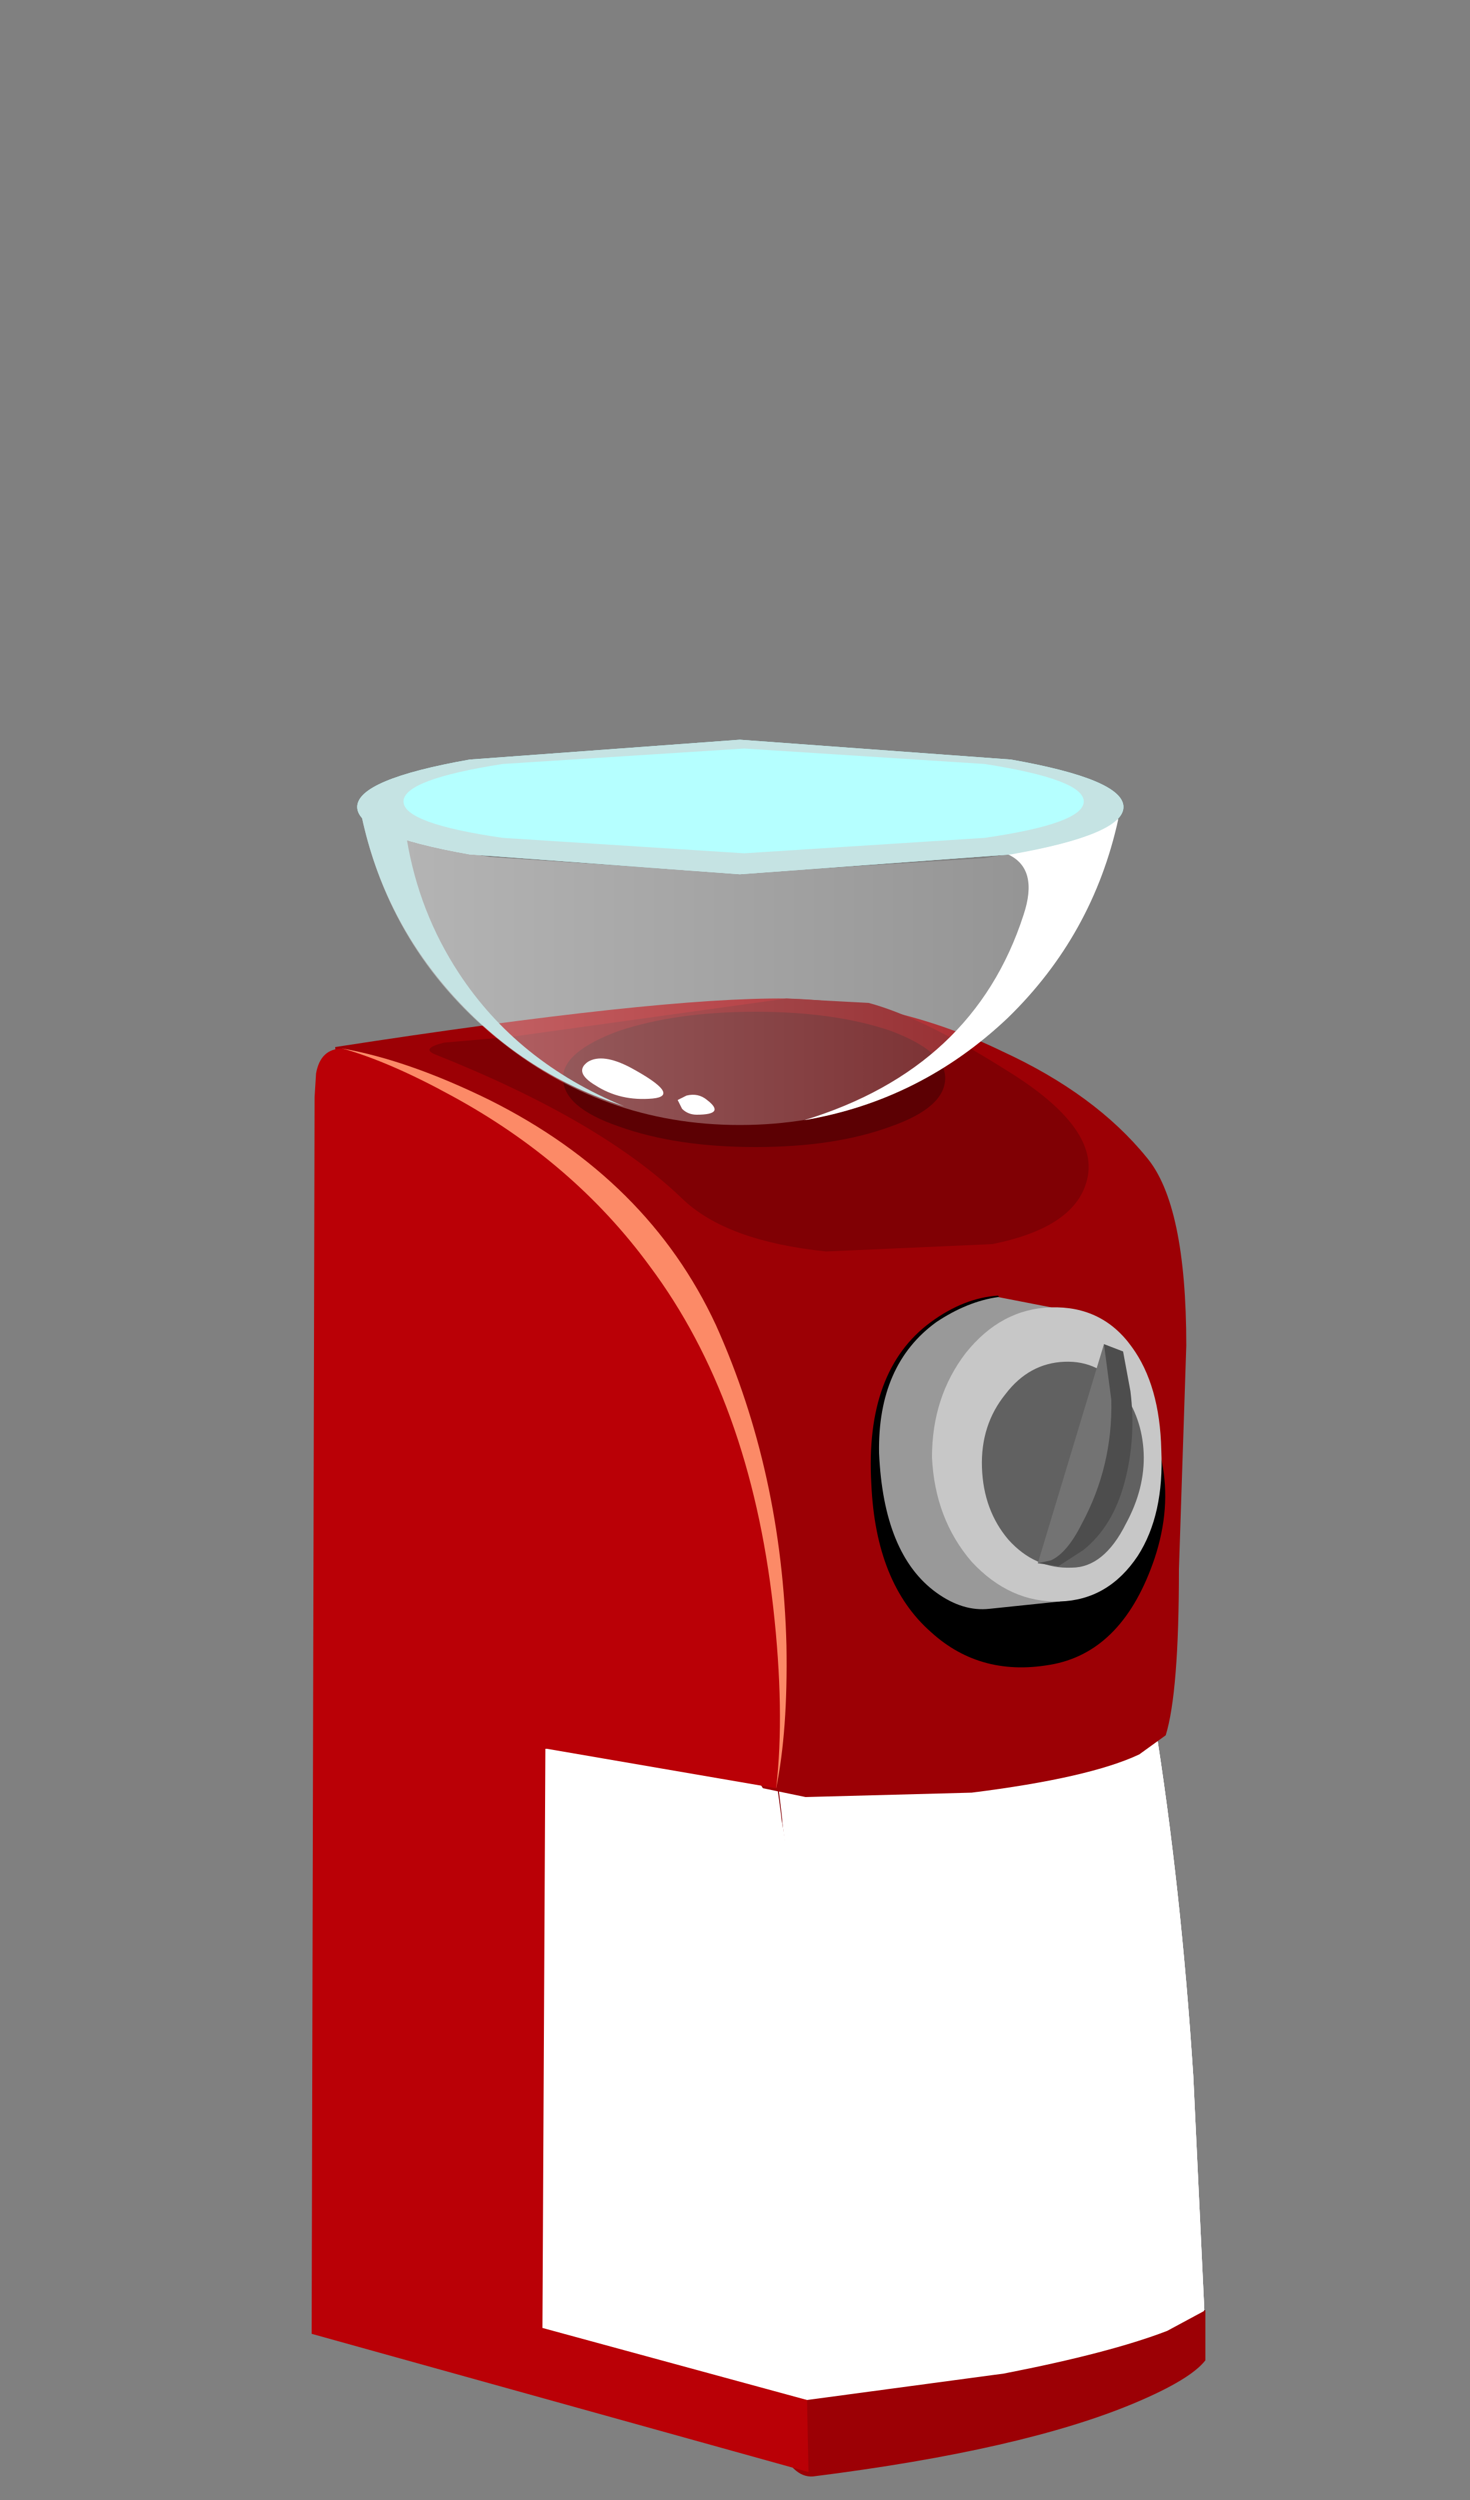 <?xml version="1.0" encoding="UTF-8" standalone="no"?>
<svg xmlns:xlink="http://www.w3.org/1999/xlink" height="85.0px" width="50.0px" xmlns="http://www.w3.org/2000/svg">
  <rect width="100%" height="100%" fill="#808080" stroke="none"/>
  <g transform="matrix(1.0, 0.0, 0.0, 1.0, 0.0, 0.0)">
    <use height="32.25" transform="matrix(0.75, 0.0, 0.0, 0.75, 26.3, 58.55)" width="19.55" xlink:href="#sprite0"/>
    <use height="32.95" transform="matrix(1.0, 0.0, 0.0, 1.0, 13.25, 49.55)" width="27.75" xlink:href="#shape1"/>
    <use height="32.25" transform="matrix(0.75, 0.0, 0.0, 0.75, 26.3, 58.55)" width="19.55" xlink:href="#sprite1"/>
    <use height="28.95" transform="matrix(0.75, 0.0, 0.0, 0.75, 37.25, 58.55)" width="4.95" xlink:href="#sprite2"/>
    <use height="35.4" transform="matrix(0.75, 0.0, 0.0, 0.75, 15.95, 56.2)" width="15.0" xlink:href="#sprite3"/>
    <use height="50.3" transform="matrix(1.0, 0.0, 0.0, 1.0, 10.6, 33.9)" width="30.4" xlink:href="#shape4"/>
    <use height="16.85" transform="matrix(0.75, 0.0, 0.0, 0.75, 29.6, 44.05)" width="13.4" xlink:href="#sprite4"/>
    <use height="20.3" transform="matrix(1.0, 0.0, 0.0, 1.0, 19.15, 34.4)" width="20.35" xlink:href="#shape6"/>
    <use height="6.1" transform="matrix(0.75, 0.0, 0.0, 0.75, 12.15, 25.15)" width="34.75" xlink:href="#sprite5"/>
    <use height="14.0" transform="matrix(0.75, 0.0, 0.0, 0.75, 12.3, 27.75)" width="34.3" xlink:href="#sprite6"/>
    <use height="13.15" transform="matrix(0.75, 0.0, 0.0, 0.75, 12.3, 27.75)" width="11.9" xlink:href="#sprite7"/>
    <use height="13.65" transform="matrix(0.75, 0.0, 0.0, 0.75, 27.35, 27.85)" width="14.25" xlink:href="#sprite8"/>
    <use height="6.1" transform="matrix(0.75, 0.0, 0.0, 0.75, 12.15, 25.15)" width="34.75" xlink:href="#sprite9"/>
    <use height="1.9" transform="matrix(1.0, 0.0, 0.0, 1.0, 19.8, 36.0)" width="4.5" xlink:href="#shape12"/>
  </g>
  <defs>
    <g id="sprite0" transform="matrix(1.0, 0.0, 0.0, 1.0, 0.0, 0.0)">
      <use height="32.25" transform="matrix(1.0, 0.0, 0.0, 1.0, 0.0, 0.0)" width="19.55" xlink:href="#shape0"/>
    </g>
    <g id="shape0" transform="matrix(1.0, 0.0, 0.0, 1.0, 0.0, 0.0)">
      <path d="M0.0 1.1 L17.3 0.0 Q18.5 7.5 19.05 16.05 L19.55 26.65 18.75 28.25 11.6 30.5 1.1 32.25 Q0.85 30.25 1.2 22.0 1.55 12.7 0.0 1.1" fill="#ffffff" fill-rule="evenodd" stroke="none"/>
    </g>
    <g id="shape1" transform="matrix(1.0, 0.0, 0.0, 1.0, -13.25, -49.55)">
      <path d="M18.55 55.75 L29.9 75.7 31.4 76.5 41.0 78.55 39.9 79.8 29.7 82.5 15.65 79.6 16.1 56.4 18.55 55.75" fill="#5c0003" fill-rule="evenodd" stroke="none"/>
      <path d="M19.55 78.65 L28.65 76.25 39.25 78.55 38.55 79.05 35.25 80.0 30.3 80.65 27.75 80.9 19.55 78.65" fill="#420002" fill-rule="evenodd" stroke="none"/>
      <path d="M29.75 49.55 L31.4 76.5 17.85 79.15 13.25 63.35 17.0 53.6 29.75 49.55" fill="#850005" fill-rule="evenodd" stroke="none"/>
    </g>
    <g id="sprite1" transform="matrix(1.0, 0.0, 0.0, 1.0, 0.0, 0.0)">
      <use height="32.25" transform="matrix(1.0, 0.0, 0.0, 1.0, 0.0, 0.0)" width="19.55" xlink:href="#shape0"/>
    </g>
    <g id="sprite2" transform="matrix(1.0, 0.0, 0.0, 1.0, 0.0, 0.0)">
      <use height="28.95" transform="matrix(1.0, 0.0, 0.0, 1.0, 0.0, 0.0)" width="4.95" xlink:href="#shape2"/>
    </g>
    <g id="shape2" transform="matrix(1.0, 0.0, 0.0, 1.0, 0.0, 0.0)">
      <path d="M2.7 0.0 Q3.9 7.5 4.45 16.05 L4.95 26.65 4.15 28.25 1.95 28.95 Q3.5 27.95 3.95 26.45 4.5 24.5 4.3 19.6 3.8 8.0 2.35 3.9 1.65 1.9 0.0 1.1 L0.0 0.2 2.7 0.0" fill="#ffffff" fill-rule="evenodd" stroke="none"/>
    </g>
    <g id="sprite3" transform="matrix(1.0, 0.0, 0.0, 1.0, 0.0, 0.4)">
      <use height="35.4" transform="matrix(1.0, 0.0, 0.0, 1.0, 0.0, -0.4)" width="15.0" xlink:href="#shape3"/>
    </g>
    <g id="shape3" transform="matrix(1.0, 0.0, 0.0, 1.0, 0.0, 0.4)">
      <path d="M13.25 1.7 L13.8 4.65 Q14.8 9.8 14.95 22.9 L14.9 35.0 4.75 31.95 Q4.25 31.95 0.0 29.6 L3.45 3.95 13.25 1.7 Q12.5 -2.45 13.5 1.65 L13.25 1.7" fill="#ffffff" fill-rule="evenodd" stroke="none"/>
    </g>
    <g id="shape4" transform="matrix(1.0, 0.0, 0.0, 1.0, -10.6, -33.9)">
      <path d="M27.05 65.15 Q27.45 69.0 27.35 71.85 L27.1 81.45 26.95 71.15 26.6 61.85 27.05 65.15" fill="#ffffff" fill-rule="evenodd" stroke="none"/>
      <path d="M27.45 81.6 L34.15 80.7 Q37.75 80.0 39.7 79.25 L41.0 78.55 41.0 80.25 Q40.5 80.9 38.6 81.7 34.8 83.3 27.65 84.2 26.95 84.25 26.45 83.05 L26.1 81.85 27.1 81.8 27.45 81.6" fill="#9c0005" fill-rule="evenodd" stroke="none"/>
      <path d="M34.1 35.75 Q37.25 37.2 39.0 39.35 40.35 40.95 40.35 45.75 L40.1 53.35 Q40.1 57.55 39.65 59.0 L38.75 59.65 Q37.05 60.45 33.05 60.95 L27.4 61.1 25.95 60.8 11.75 39.0 11.4 35.6 Q22.4 33.9 26.75 33.95 30.6 34.05 34.1 35.75" fill="#9c0005" fill-rule="evenodd" stroke="none"/>
      <path d="M13.4 46.5 L11.65 35.65 Q13.9 36.05 16.65 37.4 22.05 40.1 24.35 45.05 26.6 50.05 26.75 55.95 26.8 58.85 26.4 60.8 L13.0 46.4 13.4 46.5" fill="#fc8a67" fill-rule="evenodd" stroke="none"/>
      <path d="M11.65 35.65 Q13.25 36.1 15.35 37.25 19.5 39.5 22.1 43.05 25.5 47.6 26.3 54.65 26.7 58.2 26.4 60.8 L18.55 59.45 18.45 79.15 27.45 81.6 27.5 84.05 10.6 79.35 10.7 37.3 10.75 36.5 Q10.9 35.65 11.65 35.65" fill="#ba0006" fill-rule="evenodd" stroke="none"/>
      <path d="M33.75 42.3 L28.1 42.55 Q24.7 42.2 23.2 40.75 20.45 38.1 14.8 35.85 14.3 35.65 15.1 35.45 L17.4 35.25 26.75 33.95 29.55 34.1 Q31.4 34.6 34.25 36.4 37.5 38.4 36.95 40.2 36.5 41.75 33.75 42.3" fill="#800004" fill-rule="evenodd" stroke="none"/>
    </g>
    <g id="sprite4" transform="matrix(1.0, 0.0, 0.0, 1.0, 0.0, 0.0)">
      <use height="16.85" transform="matrix(1.0, 0.0, 0.0, 1.0, 0.0, 0.0)" width="13.4" xlink:href="#shape5"/>
    </g>
    <g id="shape5" transform="matrix(1.0, 0.0, 0.0, 1.0, 0.0, 0.0)">
      <path d="M12.9 11.9 Q11.5 16.05 8.35 16.7 5.05 17.35 2.75 15.25 0.25 13.05 0.05 8.55 -0.25 3.4 2.75 1.2 4.25 0.1 5.8 0.0 L6.6 1.45 8.2 1.35 8.65 1.25 Q9.45 1.5 11.2 3.55 14.4 7.35 12.9 11.9" fill="#000000" fill-rule="evenodd" stroke="none"/>
    </g>
    <g id="shape6" transform="matrix(1.0, 0.0, 0.0, 1.0, -19.15, -34.4)">
      <path d="M36.8 50.4 L36.05 54.45 33.65 54.7 Q32.75 54.8 31.85 54.15 30.05 52.85 29.9 49.4 29.85 46.4 31.85 44.95 32.9 44.25 33.95 44.1 L35.75 44.45 36.8 50.4" fill="#999999" fill-rule="evenodd" stroke="none"/>
      <path d="M31.7 49.55 Q31.7 47.5 32.85 46.0 34.05 44.5 35.75 44.45 37.5 44.4 38.5 45.8 39.45 47.1 39.5 49.3 39.6 51.5 38.7 52.9 37.7 54.4 36.05 54.45 34.35 54.5 33.05 53.1 31.8 51.65 31.7 49.55" fill="#c7c7c7" fill-rule="evenodd" stroke="none"/>
      <path d="M33.4 49.9 Q33.35 48.45 34.2 47.4 35.0 46.35 36.2 46.3 37.4 46.25 38.15 47.25 38.85 48.2 38.9 49.4 38.95 50.6 38.3 51.8 37.55 53.3 36.45 53.3 35.2 53.35 34.3 52.35 33.45 51.35 33.4 49.9" fill="#616161" fill-rule="evenodd" stroke="none"/>
      <path d="M36.7 50.15 L37.55 45.7 38.2 45.95 38.45 47.3 Q38.65 48.9 38.25 50.4 37.85 51.9 36.85 52.7 L36.0 53.25 35.3 53.15 36.7 50.15" fill="#4d4d4d" fill-rule="evenodd" stroke="none"/>
      <path d="M37.55 45.7 L37.8 47.6 Q37.85 49.85 36.8 51.8 36.3 52.8 35.75 53.05 L35.3 53.15 37.55 45.7" fill="#737373" fill-rule="evenodd" stroke="none"/>
      <path d="M32.15 36.65 Q32.15 37.65 30.3 38.3 28.4 39.0 25.7 39.0 23.0 39.0 21.05 38.3 19.15 37.65 19.15 36.65 19.15 35.75 21.05 35.05 23.0 34.4 25.7 34.4 28.4 34.4 30.3 35.05 32.15 35.75 32.15 36.65" fill="#5c0003" fill-rule="evenodd" stroke="none"/>
    </g>
    <g id="sprite5" transform="matrix(1.0, 0.0, 0.0, 1.0, 0.0, 0.0)">
      <use height="6.1" transform="matrix(1.0, 0.0, 0.0, 1.0, 0.0, 0.0)" width="34.75" xlink:href="#shape7"/>
    </g>
    <g id="shape7" transform="matrix(1.0, 0.0, 0.0, 1.0, 0.0, 0.0)">
      <path d="M34.75 3.05 Q34.75 4.3 29.65 5.2 L17.35 6.1 5.1 5.2 Q0.0 4.3 0.0 3.05 0.0 1.8 5.1 0.9 L17.35 0.0 29.65 0.9 Q34.75 1.8 34.75 3.05" fill="#b5ffff" fill-rule="evenodd" stroke="none"/>
    </g>
    <g id="sprite6" transform="matrix(1.0, 0.0, 0.0, 1.0, 0.0, 0.0)">
      <use height="14.0" transform="matrix(1.0, 0.0, 0.0, 1.0, 0.0, 0.0)" width="34.3" xlink:href="#shape8"/>
    </g>
    <g id="shape8" transform="matrix(1.0, 0.0, 0.0, 1.0, 0.0, 0.0)">
      <path d="M34.3 0.1 Q33.0 6.1 28.25 10.05 23.4 14.0 17.15 14.0 10.9 14.0 6.05 10.0 1.3 6.05 0.0 0.0 1.05 1.1 5.85 1.85 L17.15 2.6 28.25 1.9 Q33.0 1.15 34.2 0.1 L34.3 0.1" fill="url(#gradient0)" fill-rule="evenodd" stroke="none"/>
    </g>
    <linearGradient gradientTransform="matrix(0.021, 0.0, 0.0, -0.021, 17.15, 7.0)" gradientUnits="userSpaceOnUse" id="gradient0" spreadMethod="pad" x1="-819.2" x2="819.2">
      <stop offset="0.0" stop-color="#ffffff" stop-opacity="0.427"/>
      <stop offset="1.0" stop-color="#ffffff" stop-opacity="0.129"/>
    </linearGradient>
    <g id="sprite7" transform="matrix(1.0, 0.0, 0.0, 1.0, 0.0, 0.0)">
      <use height="13.15" transform="matrix(1.0, 0.0, 0.0, 1.0, 0.0, 0.0)" width="11.9" xlink:href="#shape9"/>
    </g>
    <g id="shape9" transform="matrix(1.0, 0.0, 0.0, 1.0, 0.0, 0.0)">
      <path d="M2.05 1.05 Q2.6 4.35 4.4 7.1 7.05 11.15 11.9 13.15 7.45 11.75 4.25 8.25 1.0 4.7 0.0 0.0 0.5 0.6 2.05 1.05" fill="#c5e3e3" fill-rule="evenodd" stroke="none"/>
    </g>
    <g id="sprite8" transform="matrix(1.0, 0.0, 0.0, 1.0, 0.0, 0.0)">
      <use height="13.65" transform="matrix(1.0, 0.0, 0.0, 1.0, 0.0, 0.0)" width="14.25" xlink:href="#shape10"/>
    </g>
    <g id="shape10" transform="matrix(1.0, 0.0, 0.0, 1.0, 0.0, 0.0)">
      <path d="M0.0 13.65 Q7.7 11.3 9.95 4.35 10.65 2.25 9.25 1.6 13.2 0.95 14.15 0.0 L14.25 0.0 Q13.1 5.25 9.25 9.0 5.3 12.75 0.0 13.65" fill="#ffffff" fill-rule="evenodd" stroke="none"/>
    </g>
    <g id="sprite9" transform="matrix(1.0, 0.0, 0.0, 1.0, 0.0, 0.0)">
      <use height="6.1" transform="matrix(1.0, 0.0, 0.0, 1.0, 0.0, 0.0)" width="34.75" xlink:href="#shape11"/>
    </g>
    <g id="shape11" transform="matrix(1.0, 0.0, 0.0, 1.0, 0.0, 0.0)">
      <path d="M29.65 0.9 Q34.75 1.8 34.75 3.05 34.75 4.3 29.65 5.2 L17.35 6.1 5.1 5.2 Q0.0 4.3 0.0 3.05 0.0 1.8 5.1 0.9 L17.35 0.0 29.65 0.9 M28.45 4.45 Q32.95 3.8 32.95 2.8 32.95 1.8 28.45 1.1 L17.55 0.4 6.6 1.1 Q2.1 1.8 2.1 2.8 2.1 3.8 6.6 4.45 L17.55 5.15 28.45 4.45" fill="#c5e3e3" fill-rule="evenodd" stroke="none"/>
    </g>
    <g id="shape12" transform="matrix(1.0, 0.0, 0.0, 1.0, -19.8, -36.0)">
      <path d="M21.45 36.3 Q23.2 37.25 22.2 37.35 21.1 37.45 20.25 36.9 19.5 36.45 20.0 36.1 20.5 35.8 21.45 36.3" fill="#ffffff" fill-rule="evenodd" stroke="none"/>
      <path d="M24.05 37.4 Q24.7 37.9 23.7 37.9 23.4 37.9 23.2 37.7 L23.05 37.4 23.35 37.25 Q23.75 37.15 24.05 37.4" fill="#ffffff" fill-rule="evenodd" stroke="none"/>
    </g>
  </defs>
</svg>

